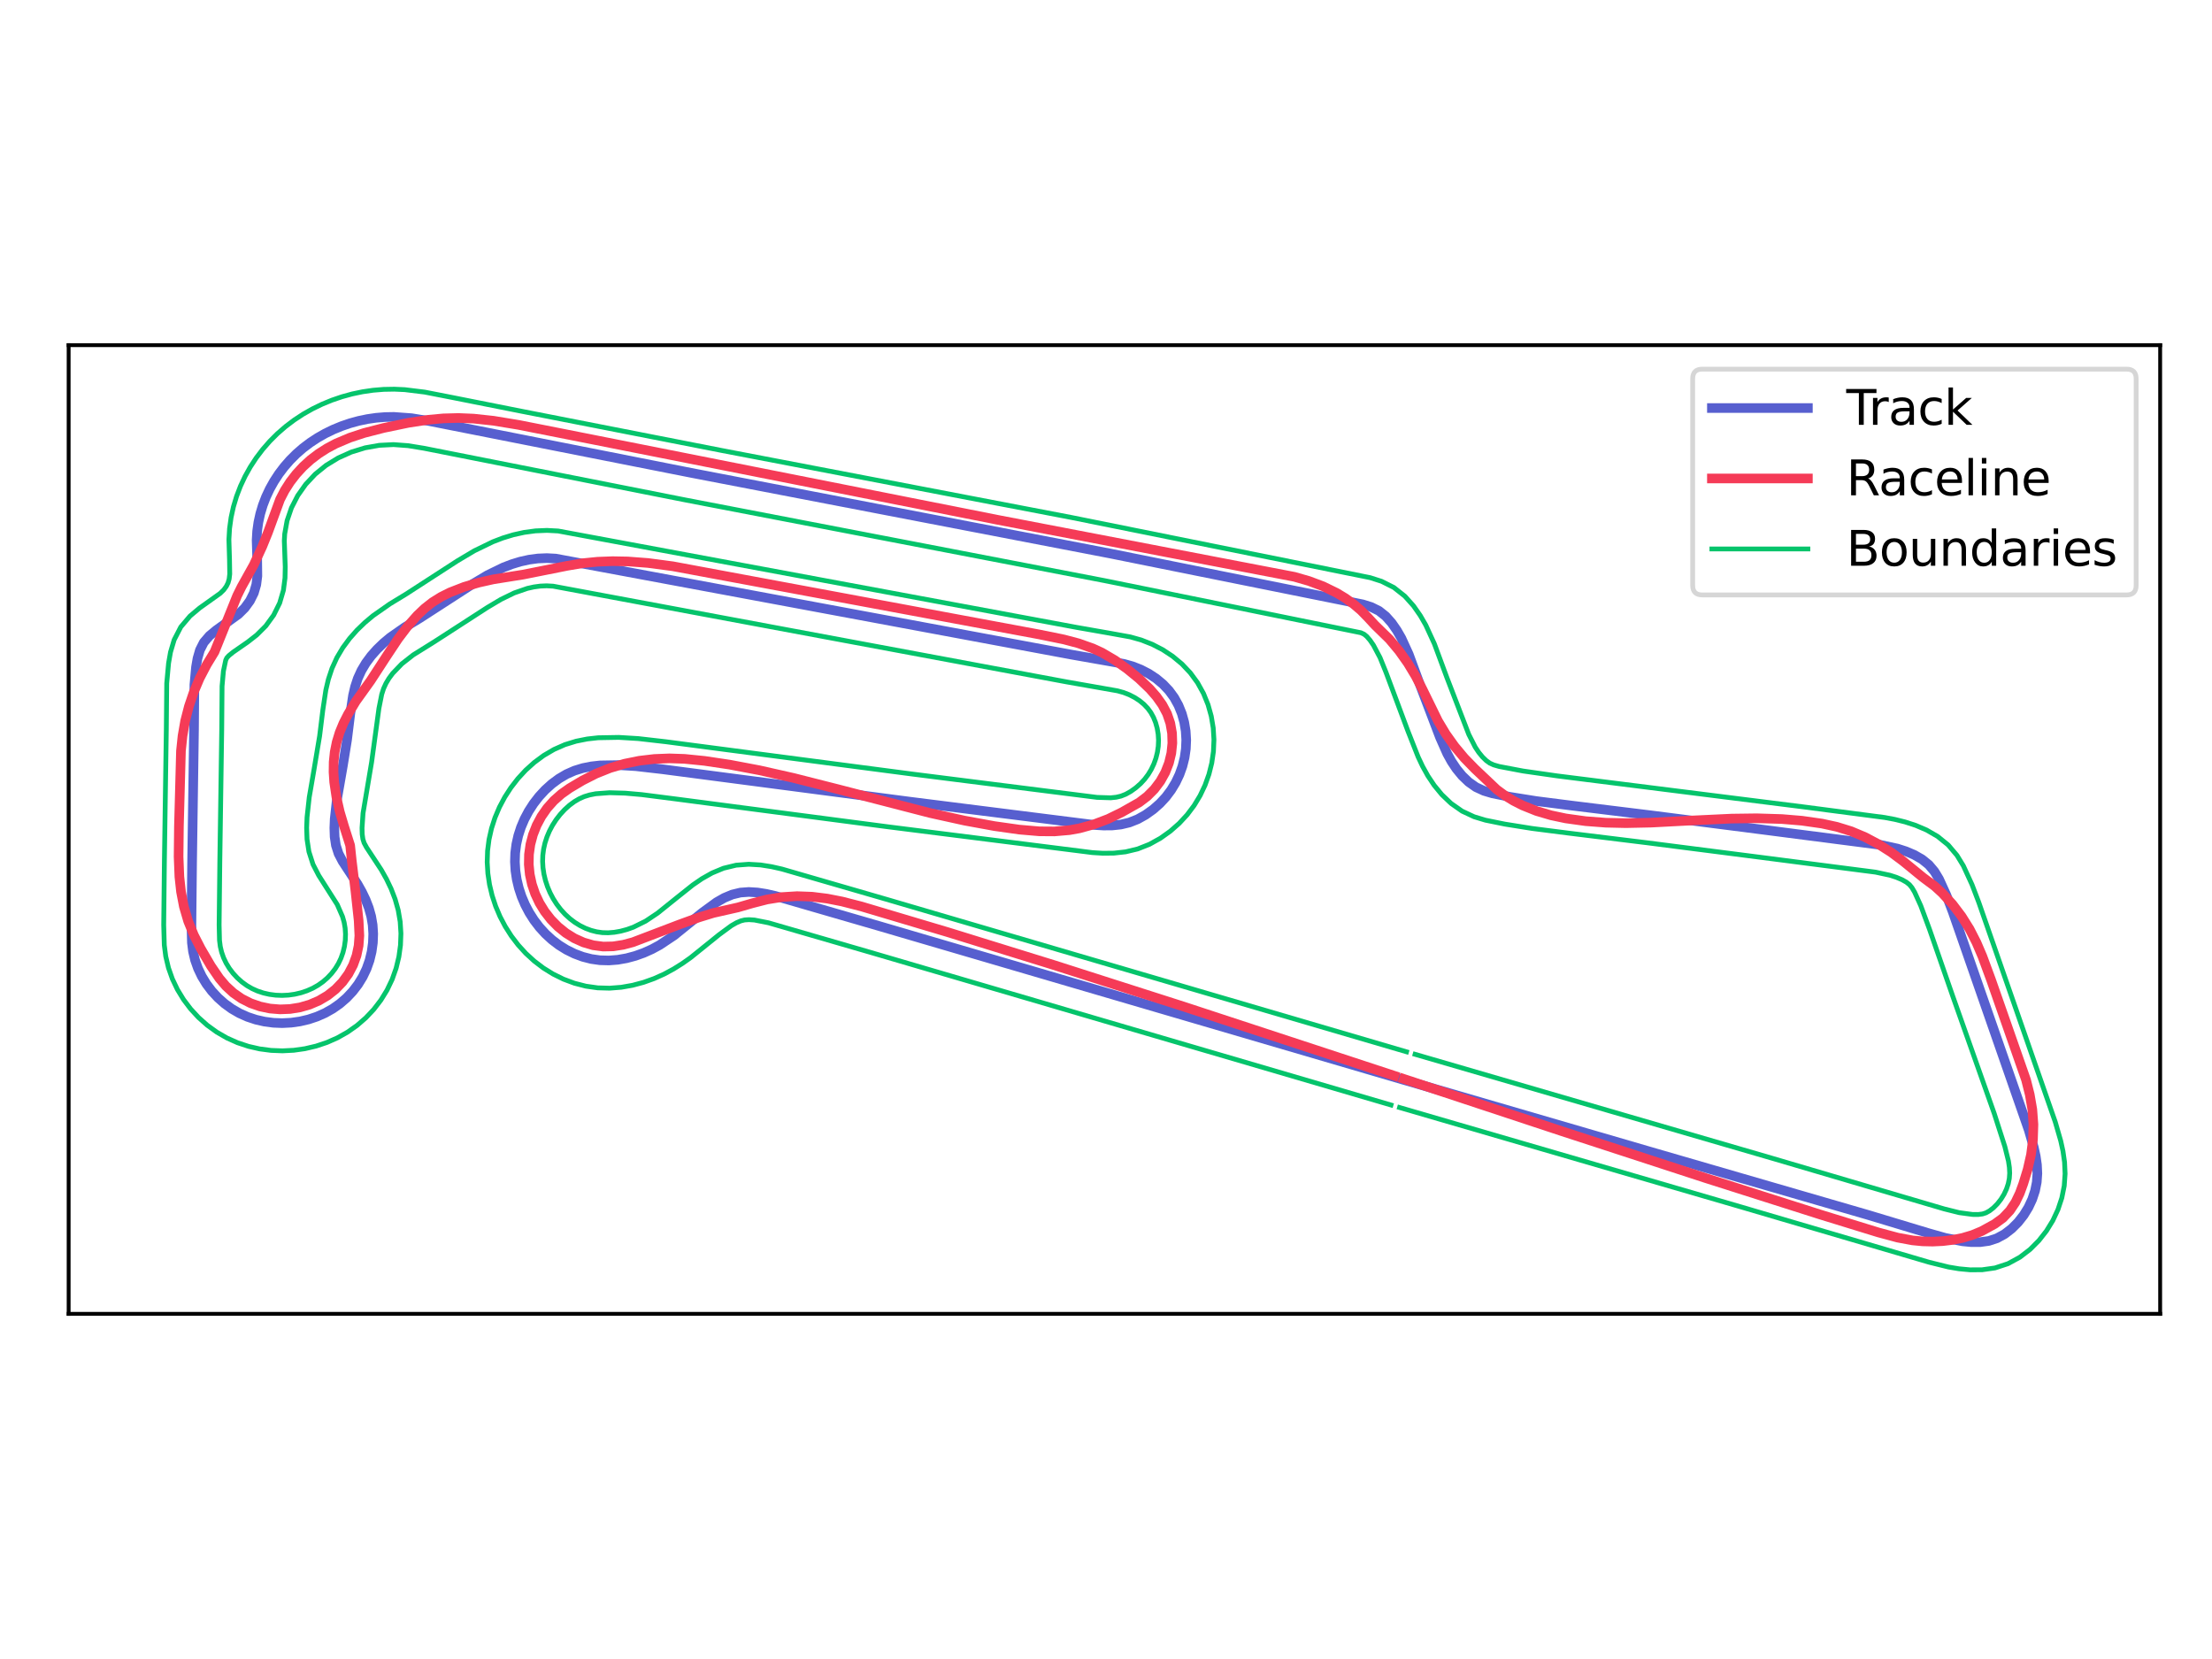 <?xml version="1.0" encoding="utf-8" standalone="no"?>
<!DOCTYPE svg PUBLIC "-//W3C//DTD SVG 1.1//EN"
  "http://www.w3.org/Graphics/SVG/1.1/DTD/svg11.dtd">
<svg xmlns:xlink="http://www.w3.org/1999/xlink" width="460.8pt" height="345.6pt" viewBox="0 0 460.8 345.6" xmlns="http://www.w3.org/2000/svg" version="1.1">
 <defs>
  <style type="text/css">*{stroke-linejoin: round; stroke-linecap: butt}</style>
 </defs>
 <g id="figure_1">
  <g id="patch_1">
   <path d="M 0 345.6 
L 460.8 345.6 
L 460.8 0 
L 0 0 
z
" style="fill: #ffffff"/>
  </g>
  <g id="axes_1">
   <g id="patch_2">
    <path d="M 14.3 273.699 
L 450 273.699 
L 450 71.901 
L 14.3 71.901 
z
" style="fill: #ffffff"/>
   </g>
   <g id="matplotlib.axis_1"/>
   <g id="matplotlib.axis_2"/>
   <g id="line2d_1">
    <path d="M 291.39 224.653 
L 182.946 192.854 
L 161.498 186.638 
L 159.648 186.216 
L 157.809 185.922 
L 155.999 185.811 
L 154.234 185.939 
L 152.527 186.353 
L 150.881 187.041 
L 149.288 187.945 
L 146.235 190.174 
L 140.422 194.865 
L 137.406 196.873 
L 135.8 197.741 
L 134.108 198.499 
L 132.347 199.13 
L 130.535 199.616 
L 128.691 199.941 
L 126.837 200.086 
L 124.99 200.035 
L 123.17 199.776 
L 121.392 199.318 
L 119.669 198.676 
L 118.016 197.862 
L 116.448 196.889 
L 114.978 195.77 
L 113.618 194.519 
L 112.372 193.15 
L 111.246 191.676 
L 110.248 190.109 
L 109.383 188.464 
L 108.657 186.755 
L 108.076 184.993 
L 107.647 183.194 
L 107.374 181.37 
L 107.264 179.535 
L 107.324 177.703 
L 107.557 175.885 
L 107.96 174.095 
L 108.526 172.343 
L 109.249 170.64 
L 110.121 168.997 
L 111.136 167.426 
L 112.286 165.939 
L 113.562 164.556 
L 114.952 163.301 
L 116.445 162.197 
L 118.029 161.266 
L 119.694 160.533 
L 121.427 160.001 
L 123.213 159.647 
L 125.038 159.444 
L 128.751 159.382 
L 132.461 159.61 
L 137.989 160.244 
L 189.41 166.987 
L 228.061 171.862 
L 229.891 171.976 
L 231.707 171.96 
L 233.5 171.766 
L 235.266 171.348 
L 236.995 170.663 
L 238.659 169.735 
L 240.212 168.625 
L 241.619 167.388 
L 242.871 166.037 
L 243.97 164.575 
L 244.916 163.009 
L 245.702 161.352 
L 246.322 159.622 
L 246.769 157.834 
L 247.035 156.005 
L 247.115 154.151 
L 247.001 152.292 
L 246.695 150.453 
L 246.194 148.663 
L 245.5 146.948 
L 244.61 145.338 
L 243.527 143.857 
L 242.263 142.524 
L 240.844 141.346 
L 239.296 140.328 
L 237.645 139.477 
L 235.917 138.799 
L 234.138 138.3 
L 230.502 137.651 
L 223.203 136.369 
L 115.754 116.362 
L 113.909 116.263 
L 112.051 116.342 
L 110.202 116.591 
L 108.386 116.993 
L 106.618 117.534 
L 104.894 118.194 
L 101.571 119.809 
L 98.389 121.703 
L 87.496 128.748 
L 84.32 130.675 
L 81.282 132.799 
L 79.859 133.989 
L 78.527 135.274 
L 77.307 136.651 
L 76.221 138.121 
L 75.29 139.683 
L 74.535 141.335 
L 73.963 143.073 
L 73.541 144.876 
L 72.983 148.597 
L 72.293 154.165 
L 71.411 159.598 
L 70.134 166.911 
L 69.723 170.614 
L 69.648 172.468 
L 69.708 174.31 
L 69.976 176.107 
L 70.526 177.825 
L 71.377 179.452 
L 74.474 184.171 
L 75.383 185.785 
L 76.177 187.436 
L 76.831 189.132 
L 77.323 190.879 
L 77.631 192.682 
L 77.749 194.527 
L 77.679 196.388 
L 77.423 198.24 
L 76.983 200.057 
L 76.362 201.816 
L 75.561 203.491 
L 74.593 205.066 
L 73.469 206.53 
L 72.205 207.871 
L 70.814 209.076 
L 69.311 210.135 
L 67.709 211.037 
L 66.025 211.78 
L 64.276 212.364 
L 62.477 212.785 
L 60.645 213.044 
L 58.797 213.138 
L 56.95 213.065 
L 55.118 212.825 
L 53.32 212.416 
L 51.571 211.836 
L 49.888 211.085 
L 48.287 210.16 
L 46.783 209.07 
L 45.392 207.833 
L 44.128 206.464 
L 43.006 204.979 
L 42.041 203.396 
L 41.246 201.731 
L 40.633 200 
L 40.21 198.216 
L 39.977 196.394 
L 39.877 192.69 
L 40.017 179.704 
L 40.418 151.923 
L 40.495 142.643 
L 40.832 138.966 
L 41.146 137.15 
L 41.649 135.411 
L 42.454 133.827 
L 43.63 132.457 
L 45.076 131.257 
L 49.68 127.94 
L 50.989 126.641 
L 52.072 125.152 
L 52.885 123.519 
L 53.389 121.791 
L 53.616 119.998 
L 53.577 116.288 
L 53.457 112.522 
L 53.566 110.659 
L 53.822 108.821 
L 54.217 107.017 
L 54.747 105.251 
L 55.405 103.532 
L 56.186 101.866 
L 57.085 100.258 
L 58.094 98.716 
L 59.208 97.247 
L 60.422 95.857 
L 61.73 94.552 
L 63.125 93.339 
L 64.602 92.223 
L 66.151 91.206 
L 67.766 90.29 
L 69.437 89.478 
L 71.157 88.77 
L 72.919 88.169 
L 74.713 87.678 
L 76.531 87.298 
L 78.367 87.031 
L 80.211 86.879 
L 82.055 86.845 
L 85.724 87.114 
L 89.368 87.705 
L 143.899 98.488 
L 231.224 115.297 
L 283.908 125.907 
L 285.655 126.456 
L 287.267 127.254 
L 288.687 128.385 
L 289.921 129.776 
L 290.991 131.317 
L 291.919 132.929 
L 293.461 136.294 
L 296.032 143.246 
L 299.988 153.633 
L 301.487 157.007 
L 302.378 158.62 
L 303.405 160.161 
L 304.596 161.611 
L 305.957 162.913 
L 307.472 163.98 
L 309.127 164.745 
L 310.881 165.267 
L 314.506 165.995 
L 319.99 166.87 
L 327.342 167.809 
L 343.896 169.845 
L 367.785 172.906 
L 391.669 175.993 
L 395.282 176.775 
L 397.052 177.348 
L 398.776 178.081 
L 400.387 179.006 
L 401.808 180.153 
L 402.976 181.541 
L 403.928 183.113 
L 405.474 186.494 
L 406.792 189.953 
L 422.643 235.457 
L 423.683 239.043 
L 424.077 240.845 
L 424.337 242.651 
L 424.423 244.458 
L 424.297 246.266 
L 423.936 248.063 
L 423.352 249.824 
L 422.561 251.521 
L 421.575 253.125 
L 420.412 254.608 
L 419.086 255.94 
L 417.612 257.075 
L 416.01 257.951 
L 414.297 258.512 
L 412.502 258.759 
L 410.669 258.761 
L 408.84 258.587 
L 405.233 257.877 
L 401.669 256.867 
L 389.227 253.115 
L 342.965 239.686 
L 293.168 225.172 
L 293.168 225.172 
" clip-path="url(#p586a73c167)" style="fill: none; stroke: #575fcf; stroke-width: 2; stroke-linecap: square"/>
   </g>
   <g id="line2d_2">
    <path d="M 290.458 224.104 
L 246.596 209.694 
L 219.613 201.061 
L 197.563 194.229 
L 179.462 188.836 
L 175.397 187.795 
L 172.31 187.19 
L 169.186 186.801 
L 166.046 186.682 
L 162.902 186.876 
L 159.785 187.378 
L 156.714 188.166 
L 153.727 189.03 
L 148.606 190.187 
L 145.597 191.111 
L 141.645 192.547 
L 131.848 196.28 
L 129.821 196.818 
L 127.745 197.143 
L 125.65 197.188 
L 123.576 196.913 
L 121.564 196.328 
L 119.651 195.466 
L 117.868 194.36 
L 116.236 193.044 
L 114.767 191.546 
L 113.477 189.892 
L 112.379 188.104 
L 111.487 186.206 
L 110.812 184.22 
L 110.365 182.169 
L 110.156 180.082 
L 110.196 177.987 
L 110.489 175.912 
L 111.025 173.884 
L 111.793 171.931 
L 112.779 170.081 
L 113.977 168.358 
L 115.374 166.791 
L 116.947 165.402 
L 118.661 164.19 
L 121.353 162.591 
L 124.158 161.166 
L 127.089 159.992 
L 130.108 159.097 
L 133.194 158.474 
L 136.318 158.106 
L 139.465 157.98 
L 142.608 158.087 
L 146.783 158.507 
L 151.972 159.282 
L 158.158 160.452 
L 165.323 162.065 
L 174.476 164.387 
L 193.779 169.371 
L 200.951 170.953 
L 207.144 172.086 
L 212.338 172.821 
L 216.519 173.18 
L 219.664 173.202 
L 222.796 172.93 
L 224.86 172.56 
L 227.901 171.726 
L 230.857 170.599 
L 233.68 169.22 
L 237.32 167.162 
L 238.993 165.888 
L 240.471 164.404 
L 241.73 162.731 
L 242.748 160.898 
L 243.511 158.944 
L 244.006 156.906 
L 244.224 154.821 
L 244.158 152.724 
L 243.792 150.658 
L 243.115 148.672 
L 242.135 146.823 
L 240.922 145.119 
L 239.544 143.536 
L 237.273 141.362 
L 234.841 139.374 
L 232.265 137.54 
L 229.545 135.945 
L 227.645 135.068 
L 224.68 134.02 
L 221.638 133.213 
L 216.498 132.165 
L 140.162 117.964 
L 134.962 117.277 
L 130.777 116.96 
L 127.631 116.901 
L 124.486 117.018 
L 121.354 117.331 
L 118.242 117.852 
L 108.992 119.695 
L 102.78 120.685 
L 99.704 121.373 
L 96.684 122.261 
L 93.748 123.405 
L 91.873 124.344 
L 90.096 125.453 
L 88.447 126.749 
L 86.928 128.193 
L 84.84 130.551 
L 82.937 133.066 
L 80.613 136.562 
L 77.189 141.821 
L 74.132 146.083 
L 72.498 148.789 
L 71.546 150.663 
L 70.746 152.602 
L 70.135 154.605 
L 69.723 156.658 
L 69.508 158.743 
L 69.48 160.84 
L 69.619 162.936 
L 70.079 166.049 
L 70.78 169.121 
L 71.68 172.144 
L 72.944 176.121 
L 73.272 179.227 
L 74.036 185.526 
L 74.713 191.771 
L 74.862 194.911 
L 74.707 197.003 
L 74.273 199.056 
L 73.559 201.028 
L 72.578 202.88 
L 71.344 204.575 
L 69.889 206.086 
L 68.242 207.383 
L 66.437 208.45 
L 64.51 209.276 
L 62.495 209.858 
L 60.424 210.191 
L 58.327 210.272 
L 56.237 210.099 
L 54.185 209.67 
L 52.203 208.982 
L 50.334 208.035 
L 48.611 206.839 
L 47.067 205.42 
L 45.707 203.822 
L 43.936 201.224 
L 41.824 197.608 
L 40.386 194.803 
L 39.191 191.88 
L 38.306 188.865 
L 37.712 185.774 
L 37.369 182.647 
L 37.203 178.454 
L 37.272 172.159 
L 37.698 156.428 
L 38.026 153.299 
L 38.566 150.198 
L 39.351 147.153 
L 40.366 144.169 
L 41.597 141.271 
L 43.066 138.463 
L 44.691 135.789 
L 49.401 124.105 
L 50.317 122.25 
L 52.871 117.669 
L 54.639 113.832 
L 55.815 110.93 
L 58.339 104.038 
L 59.303 102.174 
L 60.432 100.406 
L 61.714 98.745 
L 63.136 97.203 
L 64.687 95.791 
L 66.355 94.518 
L 68.124 93.391 
L 69.977 92.407 
L 72.874 91.179 
L 75.864 90.196 
L 79.927 89.151 
L 85.059 88.083 
L 89.212 87.447 
L 92.35 87.157 
L 95.494 87.071 
L 98.638 87.203 
L 102.81 87.652 
L 107.986 88.503 
L 119.309 90.741 
L 207.824 108.291 
L 269.649 120.161 
L 272.672 121.031 
L 275.618 122.135 
L 278.446 123.515 
L 280.242 124.6 
L 281.95 125.821 
L 283.547 127.183 
L 285.029 128.705 
L 286.427 130.222 
L 289.43 133.151 
L 291.452 135.568 
L 293.273 138.138 
L 294.902 140.834 
L 296.344 143.63 
L 299.574 150.224 
L 301.197 152.923 
L 303.028 155.491 
L 305.045 157.905 
L 307.244 160.164 
L 311.797 164.473 
L 313.5 165.723 
L 315.29 166.818 
L 317.158 167.771 
L 320.076 168.945 
L 323.093 169.836 
L 326.173 170.487 
L 330.328 171.065 
L 334.512 171.384 
L 338.707 171.479 
L 343.953 171.369 
L 352.336 170.928 
L 360.72 170.529 
L 365.966 170.46 
L 371.209 170.622 
L 375.391 170.972 
L 379.545 171.565 
L 382.62 172.234 
L 385.623 173.161 
L 388.524 174.383 
L 391.307 175.86 
L 393.97 177.552 
L 396.489 179.437 
L 400.522 182.733 
L 403.05 184.622 
L 404.61 186.048 
L 406.736 188.372 
L 408.634 190.883 
L 410.304 193.551 
L 411.736 196.35 
L 412.973 199.244 
L 414.789 204.166 
L 422.063 224.962 
L 422.834 228.013 
L 423.37 231.114 
L 423.605 234.247 
L 423.506 237.399 
L 423.098 240.527 
L 422.398 243.604 
L 421.479 246.596 
L 420.759 248.564 
L 419.853 250.457 
L 418.689 252.203 
L 417.249 253.725 
L 415.55 254.968 
L 412.823 256.464 
L 410.868 257.278 
L 408.853 257.877 
L 406.797 258.292 
L 404.712 258.545 
L 402.614 258.646 
L 400.514 258.598 
L 398.427 258.396 
L 395.336 257.824 
L 391.284 256.734 
L 379.25 253.029 
L 355.253 245.395 
L 325.326 235.634 
L 292.45 224.764 
L 292.45 224.764 
" clip-path="url(#p586a73c167)" style="fill: none; stroke: #f53b57; stroke-width: 2; stroke-linecap: square"/>
   </g>
   <g id="line2d_3">
    <path d="M 293.009 219.112 
L 184.578 187.317 
L 162.886 181.035 
L 160.747 180.55 
L 158.446 180.185 
L 155.973 180.039 
L 153.343 180.235 
L 150.724 180.87 
L 148.336 181.86 
L 146.223 183.053 
L 144.337 184.346 
L 141.084 186.935 
L 137.003 190.214 
L 134.498 191.887 
L 131.954 193.144 
L 130.624 193.621 
L 129.284 193.981 
L 127.964 194.215 
L 126.691 194.316 
L 125.477 194.283 
L 124.297 194.114 
L 123.121 193.811 
L 121.956 193.376 
L 120.817 192.814 
L 119.721 192.134 
L 118.683 191.344 
L 117.709 190.448 
L 116.805 189.454 
L 115.979 188.371 
L 115.241 187.212 
L 114.599 185.991 
L 114.059 184.721 
L 113.629 183.417 
L 113.313 182.095 
L 113.115 180.77 
L 113.036 179.457 
L 113.078 178.164 
L 113.242 176.888 
L 113.528 175.618 
L 113.935 174.36 
L 114.459 173.124 
L 115.098 171.92 
L 115.847 170.762 
L 116.694 169.666 
L 117.622 168.659 
L 118.608 167.768 
L 119.629 167.011 
L 120.661 166.404 
L 121.709 165.942 
L 122.835 165.599 
L 124.092 165.352 
L 126.986 165.136 
L 130.255 165.231 
L 133.687 165.533 
L 140.9 166.456 
L 184.998 172.239 
L 227.576 177.614 
L 229.737 177.746 
L 232.041 177.722 
L 234.478 177.455 
L 237.004 176.852 
L 239.474 175.876 
L 241.747 174.612 
L 243.799 173.149 
L 245.646 171.524 
L 247.3 169.739 
L 248.754 167.805 
L 250.001 165.741 
L 251.033 163.565 
L 251.846 161.296 
L 252.432 158.95 
L 252.782 156.545 
L 252.887 154.099 
L 252.737 151.641 
L 252.329 149.2 
L 251.658 146.8 
L 250.711 144.466 
L 249.476 142.233 
L 247.959 140.159 
L 246.208 138.31 
L 244.279 136.707 
L 242.208 135.343 
L 240.024 134.217 
L 237.753 133.327 
L 235.479 132.686 
L 231.417 131.951 
L 224.258 130.694 
L 116.279 110.614 
L 113.94 110.491 
L 111.543 110.592 
L 109.192 110.907 
L 106.918 111.411 
L 104.741 112.075 
L 102.666 112.869 
L 98.808 114.741 
L 95.297 116.829 
L 84.544 123.787 
L 81.207 125.814 
L 77.717 128.258 
L 76.001 129.695 
L 74.36 131.279 
L 72.821 133.019 
L 71.415 134.924 
L 70.178 137.002 
L 69.16 139.232 
L 68.406 141.512 
L 67.882 143.736 
L 67.254 147.895 
L 66.58 153.343 
L 65.405 160.38 
L 64.421 166.083 
L 63.963 170.234 
L 63.876 172.445 
L 63.959 174.829 
L 64.354 177.415 
L 65.202 180.056 
L 66.402 182.378 
L 70.265 188.454 
L 71.355 190.956 
L 71.692 192.148 
L 71.898 193.352 
L 71.977 194.601 
L 71.929 195.883 
L 71.752 197.164 
L 71.449 198.415 
L 71.029 199.607 
L 70.491 200.731 
L 69.838 201.793 
L 69.074 202.788 
L 68.21 203.705 
L 67.258 204.529 
L 66.229 205.254 
L 65.124 205.876 
L 63.944 206.396 
L 62.703 206.81 
L 61.414 207.112 
L 60.095 207.298 
L 58.764 207.365 
L 57.438 207.314 
L 56.134 207.143 
L 54.87 206.856 
L 53.659 206.455 
L 52.512 205.943 
L 51.428 205.317 
L 50.4 204.572 
L 49.436 203.714 
L 48.557 202.761 
L 47.778 201.731 
L 47.116 200.646 
L 46.579 199.522 
L 46.17 198.367 
L 45.889 197.182 
L 45.727 195.891 
L 45.649 192.681 
L 45.788 179.803 
L 46.19 151.922 
L 46.259 142.948 
L 46.546 139.784 
L 47.021 137.525 
L 47.248 137.043 
L 47.671 136.58 
L 48.578 135.846 
L 51.611 133.743 
L 53.486 132.28 
L 55.37 130.4 
L 57.006 128.148 
L 58.26 125.625 
L 59.041 122.964 
L 59.373 120.411 
L 59.422 118.098 
L 59.228 112.648 
L 59.311 111.224 
L 59.805 108.465 
L 60.717 105.791 
L 62.022 103.248 
L 63.684 100.892 
L 65.664 98.776 
L 67.927 96.941 
L 70.453 95.399 
L 73.188 94.173 
L 76.066 93.289 
L 79.019 92.766 
L 81.979 92.617 
L 85.016 92.843 
L 88.295 93.377 
L 142.813 104.158 
L 230.086 120.956 
L 283.507 131.814 
L 284.169 132.124 
L 284.711 132.569 
L 285.382 133.342 
L 286.115 134.407 
L 287.486 136.996 
L 288.723 140.049 
L 293.266 152.219 
L 295.425 157.683 
L 296.347 159.635 
L 297.446 161.619 
L 298.768 163.599 
L 300.364 165.536 
L 302.287 167.368 
L 304.584 168.977 
L 307.088 170.145 
L 309.454 170.86 
L 313.484 171.676 
L 319.175 172.585 
L 326.665 173.542 
L 343.141 175.568 
L 367.072 178.635 
L 390.714 181.686 
L 393.703 182.328 
L 395.03 182.754 
L 396.205 183.25 
L 397.13 183.772 
L 397.77 184.279 
L 398.284 184.902 
L 398.856 185.869 
L 400.137 188.694 
L 401.947 193.583 
L 406.837 207.646 
L 415.436 231.966 
L 417.647 238.853 
L 418.398 241.876 
L 418.591 243.201 
L 418.652 244.394 
L 418.577 245.492 
L 418.357 246.582 
L 417.989 247.69 
L 417.478 248.784 
L 416.838 249.827 
L 416.088 250.784 
L 415.269 251.61 
L 414.454 252.243 
L 413.715 252.655 
L 413.002 252.887 
L 412.107 253 
L 410.939 252.995 
L 408.145 252.62 
L 405.022 251.842 
L 369.48 241.374 
L 294.787 219.631 
L 294.787 219.631 
" clip-path="url(#p586a73c167)" style="fill: none; stroke: #05c46b; stroke-linecap: square"/>
   </g>
   <g id="line2d_4">
    <path d="M 289.771 230.193 
L 181.315 198.391 
L 160.111 192.241 
L 157.172 191.66 
L 156.025 191.584 
L 155.124 191.642 
L 154.33 191.837 
L 153.425 192.222 
L 152.353 192.836 
L 149.835 194.686 
L 143.842 199.515 
L 142.139 200.714 
L 140.314 201.859 
L 138.353 202.918 
L 136.263 203.854 
L 134.069 204.639 
L 131.785 205.252 
L 129.419 205.667 
L 126.983 205.857 
L 124.503 205.786 
L 122.043 205.437 
L 119.662 204.825 
L 117.382 203.976 
L 115.215 202.909 
L 113.175 201.643 
L 111.274 200.197 
L 109.526 198.591 
L 107.938 196.847 
L 106.514 194.98 
L 105.256 193.006 
L 104.168 190.938 
L 103.255 188.789 
L 102.524 186.57 
L 101.98 184.293 
L 101.633 181.97 
L 101.492 179.614 
L 101.57 177.241 
L 101.872 174.883 
L 102.392 172.572 
L 103.118 170.326 
L 104.038 168.156 
L 105.143 166.075 
L 106.425 164.091 
L 107.878 162.212 
L 109.502 160.453 
L 111.296 158.834 
L 113.261 157.382 
L 115.398 156.129 
L 117.679 155.123 
L 120.018 154.403 
L 122.333 153.942 
L 124.596 153.689 
L 128.912 153.612 
L 132.966 153.86 
L 138.737 154.521 
L 190.146 161.262 
L 228.545 166.11 
L 231.373 166.197 
L 232.522 166.078 
L 233.528 165.843 
L 234.517 165.45 
L 235.57 164.859 
L 236.626 164.102 
L 237.592 163.252 
L 238.442 162.335 
L 239.186 161.345 
L 239.831 160.277 
L 240.371 159.139 
L 240.798 157.947 
L 241.105 156.717 
L 241.288 155.465 
L 241.342 154.204 
L 241.266 152.943 
L 241.06 151.707 
L 240.731 150.526 
L 240.288 149.431 
L 239.744 148.443 
L 239.095 147.556 
L 238.318 146.738 
L 237.409 145.985 
L 236.384 145.312 
L 235.266 144.736 
L 234.081 144.272 
L 232.797 143.914 
L 229.587 143.35 
L 222.148 142.044 
L 115.229 122.111 
L 113.877 122.035 
L 112.559 122.092 
L 111.213 122.274 
L 109.855 122.576 
L 107.123 123.519 
L 104.334 124.877 
L 101.482 126.576 
L 90.448 133.708 
L 86.083 136.43 
L 83.716 138.283 
L 81.793 140.284 
L 81.026 141.319 
L 80.402 142.364 
L 79.911 143.438 
L 79.521 144.633 
L 78.936 147.58 
L 77.416 158.748 
L 75.629 169.397 
L 75.42 172.491 
L 75.457 173.791 
L 75.598 174.799 
L 75.85 175.595 
L 76.353 176.526 
L 79.429 181.21 
L 80.501 183.115 
L 81.474 185.143 
L 82.308 187.308 
L 82.955 189.61 
L 83.365 192.013 
L 83.521 194.453 
L 83.429 196.893 
L 83.094 199.315 
L 82.517 201.7 
L 81.695 204.024 
L 80.631 206.25 
L 79.347 208.339 
L 77.865 210.272 
L 76.201 212.037 
L 74.371 213.623 
L 72.393 215.015 
L 70.294 216.198 
L 68.106 217.165 
L 65.849 217.918 
L 63.54 218.459 
L 61.195 218.79 
L 58.831 218.91 
L 56.461 218.817 
L 54.102 218.507 
L 51.77 217.976 
L 49.483 217.218 
L 47.263 216.226 
L 45.145 215.002 
L 43.166 213.569 
L 41.348 211.952 
L 39.7 210.166 
L 38.234 208.227 
L 36.966 206.146 
L 35.913 203.941 
L 35.097 201.632 
L 34.531 199.25 
L 34.227 196.897 
L 34.105 192.699 
L 34.245 179.604 
L 34.646 151.923 
L 34.731 142.337 
L 35.118 138.148 
L 35.52 135.857 
L 36.278 133.297 
L 37.66 130.612 
L 39.59 128.335 
L 41.575 126.668 
L 45.874 123.6 
L 46.609 122.882 
L 47.138 122.157 
L 47.51 121.414 
L 47.737 120.618 
L 47.858 119.585 
L 47.811 116.542 
L 47.686 112.396 
L 47.822 110.093 
L 48.139 107.806 
L 48.629 105.568 
L 49.283 103.388 
L 50.093 101.274 
L 51.05 99.231 
L 52.147 97.268 
L 53.377 95.389 
L 54.732 93.602 
L 56.207 91.913 
L 57.796 90.328 
L 59.49 88.856 
L 61.276 87.505 
L 63.142 86.28 
L 65.078 85.182 
L 67.076 84.21 
L 69.127 83.367 
L 71.224 82.651 
L 73.359 82.067 
L 75.525 81.614 
L 77.715 81.296 
L 79.921 81.114 
L 82.132 81.073 
L 84.315 81.171 
L 88.473 81.682 
L 94.175 82.795 
L 108.663 85.675 
L 150.437 93.86 
L 223.272 107.816 
L 285.434 120.34 
L 287.804 121.098 
L 290.366 122.384 
L 292.663 124.2 
L 294.46 126.209 
L 295.867 128.227 
L 297.015 130.218 
L 298.808 134.12 
L 301.442 141.232 
L 305.975 152.996 
L 307.31 155.62 
L 308.042 156.723 
L 308.829 157.686 
L 309.626 158.457 
L 310.361 158.982 
L 311.166 159.345 
L 312.309 159.674 
L 317.274 160.615 
L 324.388 161.635 
L 375.881 168.113 
L 392.624 170.3 
L 394.707 170.692 
L 396.86 171.223 
L 399.073 171.941 
L 401.346 172.913 
L 403.644 174.241 
L 405.845 176.028 
L 407.669 178.179 
L 409.001 180.358 
L 410.81 184.293 
L 412.225 188.004 
L 428.152 233.732 
L 429.288 237.663 
L 429.757 239.814 
L 430.083 242.1 
L 430.195 244.523 
L 430.017 247.039 
L 429.515 249.544 
L 428.716 251.958 
L 427.643 254.257 
L 426.313 256.422 
L 424.736 258.432 
L 422.902 260.271 
L 420.771 261.906 
L 418.305 263.248 
L 415.591 264.137 
L 412.897 264.517 
L 410.399 264.527 
L 408.09 264.311 
L 405.915 263.947 
L 401.874 262.949 
L 362.705 251.43 
L 291.55 230.713 
L 291.55 230.713 
" clip-path="url(#p586a73c167)" style="fill: none; stroke: #05c46b; stroke-linecap: square"/>
   </g>
   <g id="patch_3">
    <path d="M 14.3 273.699 
L 14.3 71.901 
" style="fill: none; stroke: #000000; stroke-width: 0.8; stroke-linejoin: miter; stroke-linecap: square"/>
   </g>
   <g id="patch_4">
    <path d="M 450 273.699 
L 450 71.901 
" style="fill: none; stroke: #000000; stroke-width: 0.8; stroke-linejoin: miter; stroke-linecap: square"/>
   </g>
   <g id="patch_5">
    <path d="M 14.3 273.699 
L 450 273.699 
" style="fill: none; stroke: #000000; stroke-width: 0.8; stroke-linejoin: miter; stroke-linecap: square"/>
   </g>
   <g id="patch_6">
    <path d="M 14.3 71.901 
L 450 71.901 
" style="fill: none; stroke: #000000; stroke-width: 0.8; stroke-linejoin: miter; stroke-linecap: square"/>
   </g>
   <g id="legend_1">
    <g id="patch_7">
     <path d="M 354.617 123.935 
L 443 123.935 
Q 445 123.935 445 121.935 
L 445 78.901 
Q 445 76.901 443 76.901 
L 354.617 76.901 
Q 352.617 76.901 352.617 78.901 
L 352.617 121.935 
Q 352.617 123.935 354.617 123.935 
z
" style="fill: #ffffff; opacity: 0.8; stroke: #cccccc; stroke-linejoin: miter"/>
    </g>
    <g id="line2d_5">
     <path d="M 356.617 84.999 
L 366.617 84.999 
L 376.617 84.999 
" style="fill: none; stroke: #575fcf; stroke-width: 2; stroke-linecap: square"/>
    </g>
    <g id="text_1">
     <!-- Track -->
     <g transform="translate(384.617 88.499)scale(0.1 -0.1)">
      <defs>
       <path id="DejaVuSans-54" d="M -19 4666 
L 3928 4666 
L 3928 4134 
L 2272 4134 
L 2272 0 
L 1638 0 
L 1638 4134 
L -19 4134 
L -19 4666 
z
" transform="scale(0.016)"/>
       <path id="DejaVuSans-72" d="M 2631 2963 
Q 2534 3019 2420 3045 
Q 2306 3072 2169 3072 
Q 1681 3072 1420 2755 
Q 1159 2438 1159 1844 
L 1159 0 
L 581 0 
L 581 3500 
L 1159 3500 
L 1159 2956 
Q 1341 3275 1631 3429 
Q 1922 3584 2338 3584 
Q 2397 3584 2469 3576 
Q 2541 3569 2628 3553 
L 2631 2963 
z
" transform="scale(0.016)"/>
       <path id="DejaVuSans-61" d="M 2194 1759 
Q 1497 1759 1228 1600 
Q 959 1441 959 1056 
Q 959 750 1161 570 
Q 1363 391 1709 391 
Q 2188 391 2477 730 
Q 2766 1069 2766 1631 
L 2766 1759 
L 2194 1759 
z
M 3341 1997 
L 3341 0 
L 2766 0 
L 2766 531 
Q 2569 213 2275 61 
Q 1981 -91 1556 -91 
Q 1019 -91 701 211 
Q 384 513 384 1019 
Q 384 1609 779 1909 
Q 1175 2209 1959 2209 
L 2766 2209 
L 2766 2266 
Q 2766 2663 2505 2880 
Q 2244 3097 1772 3097 
Q 1472 3097 1187 3025 
Q 903 2953 641 2809 
L 641 3341 
Q 956 3463 1253 3523 
Q 1550 3584 1831 3584 
Q 2591 3584 2966 3190 
Q 3341 2797 3341 1997 
z
" transform="scale(0.016)"/>
       <path id="DejaVuSans-63" d="M 3122 3366 
L 3122 2828 
Q 2878 2963 2633 3030 
Q 2388 3097 2138 3097 
Q 1578 3097 1268 2742 
Q 959 2388 959 1747 
Q 959 1106 1268 751 
Q 1578 397 2138 397 
Q 2388 397 2633 464 
Q 2878 531 3122 666 
L 3122 134 
Q 2881 22 2623 -34 
Q 2366 -91 2075 -91 
Q 1284 -91 818 406 
Q 353 903 353 1747 
Q 353 2603 823 3093 
Q 1294 3584 2113 3584 
Q 2378 3584 2631 3529 
Q 2884 3475 3122 3366 
z
" transform="scale(0.016)"/>
       <path id="DejaVuSans-6b" d="M 581 4863 
L 1159 4863 
L 1159 1991 
L 2875 3500 
L 3609 3500 
L 1753 1863 
L 3688 0 
L 2938 0 
L 1159 1709 
L 1159 0 
L 581 0 
L 581 4863 
z
" transform="scale(0.016)"/>
      </defs>
      <use xlink:href="#DejaVuSans-54"/>
      <use xlink:href="#DejaVuSans-72" x="46.334"/>
      <use xlink:href="#DejaVuSans-61" x="87.447"/>
      <use xlink:href="#DejaVuSans-63" x="148.727"/>
      <use xlink:href="#DejaVuSans-6b" x="203.707"/>
     </g>
    </g>
    <g id="line2d_6">
     <path d="M 356.617 99.677 
L 366.617 99.677 
L 376.617 99.677 
" style="fill: none; stroke: #f53b57; stroke-width: 2; stroke-linecap: square"/>
    </g>
    <g id="text_2">
     <!-- Raceline -->
     <g transform="translate(384.617 103.177)scale(0.1 -0.1)">
      <defs>
       <path id="DejaVuSans-52" d="M 2841 2188 
Q 3044 2119 3236 1894 
Q 3428 1669 3622 1275 
L 4263 0 
L 3584 0 
L 2988 1197 
Q 2756 1666 2539 1819 
Q 2322 1972 1947 1972 
L 1259 1972 
L 1259 0 
L 628 0 
L 628 4666 
L 2053 4666 
Q 2853 4666 3247 4331 
Q 3641 3997 3641 3322 
Q 3641 2881 3436 2590 
Q 3231 2300 2841 2188 
z
M 1259 4147 
L 1259 2491 
L 2053 2491 
Q 2509 2491 2742 2702 
Q 2975 2913 2975 3322 
Q 2975 3731 2742 3939 
Q 2509 4147 2053 4147 
L 1259 4147 
z
" transform="scale(0.016)"/>
       <path id="DejaVuSans-65" d="M 3597 1894 
L 3597 1613 
L 953 1613 
Q 991 1019 1311 708 
Q 1631 397 2203 397 
Q 2534 397 2845 478 
Q 3156 559 3463 722 
L 3463 178 
Q 3153 47 2828 -22 
Q 2503 -91 2169 -91 
Q 1331 -91 842 396 
Q 353 884 353 1716 
Q 353 2575 817 3079 
Q 1281 3584 2069 3584 
Q 2775 3584 3186 3129 
Q 3597 2675 3597 1894 
z
M 3022 2063 
Q 3016 2534 2758 2815 
Q 2500 3097 2075 3097 
Q 1594 3097 1305 2825 
Q 1016 2553 972 2059 
L 3022 2063 
z
" transform="scale(0.016)"/>
       <path id="DejaVuSans-6c" d="M 603 4863 
L 1178 4863 
L 1178 0 
L 603 0 
L 603 4863 
z
" transform="scale(0.016)"/>
       <path id="DejaVuSans-69" d="M 603 3500 
L 1178 3500 
L 1178 0 
L 603 0 
L 603 3500 
z
M 603 4863 
L 1178 4863 
L 1178 4134 
L 603 4134 
L 603 4863 
z
" transform="scale(0.016)"/>
       <path id="DejaVuSans-6e" d="M 3513 2113 
L 3513 0 
L 2938 0 
L 2938 2094 
Q 2938 2591 2744 2837 
Q 2550 3084 2163 3084 
Q 1697 3084 1428 2787 
Q 1159 2491 1159 1978 
L 1159 0 
L 581 0 
L 581 3500 
L 1159 3500 
L 1159 2956 
Q 1366 3272 1645 3428 
Q 1925 3584 2291 3584 
Q 2894 3584 3203 3211 
Q 3513 2838 3513 2113 
z
" transform="scale(0.016)"/>
      </defs>
      <use xlink:href="#DejaVuSans-52"/>
      <use xlink:href="#DejaVuSans-61" x="67.232"/>
      <use xlink:href="#DejaVuSans-63" x="128.512"/>
      <use xlink:href="#DejaVuSans-65" x="183.492"/>
      <use xlink:href="#DejaVuSans-6c" x="245.016"/>
      <use xlink:href="#DejaVuSans-69" x="272.799"/>
      <use xlink:href="#DejaVuSans-6e" x="300.582"/>
      <use xlink:href="#DejaVuSans-65" x="363.961"/>
     </g>
    </g>
    <g id="line2d_7">
     <path d="M 356.617 114.355 
L 366.617 114.355 
L 376.617 114.355 
" style="fill: none; stroke: #05c46b; stroke-linecap: square"/>
    </g>
    <g id="text_3">
     <!-- Boundaries -->
     <g transform="translate(384.617 117.855)scale(0.1 -0.1)">
      <defs>
       <path id="DejaVuSans-42" d="M 1259 2228 
L 1259 519 
L 2272 519 
Q 2781 519 3026 730 
Q 3272 941 3272 1375 
Q 3272 1813 3026 2020 
Q 2781 2228 2272 2228 
L 1259 2228 
z
M 1259 4147 
L 1259 2741 
L 2194 2741 
Q 2656 2741 2882 2914 
Q 3109 3088 3109 3444 
Q 3109 3797 2882 3972 
Q 2656 4147 2194 4147 
L 1259 4147 
z
M 628 4666 
L 2241 4666 
Q 2963 4666 3353 4366 
Q 3744 4066 3744 3513 
Q 3744 3084 3544 2831 
Q 3344 2578 2956 2516 
Q 3422 2416 3680 2098 
Q 3938 1781 3938 1306 
Q 3938 681 3513 340 
Q 3088 0 2303 0 
L 628 0 
L 628 4666 
z
" transform="scale(0.016)"/>
       <path id="DejaVuSans-6f" d="M 1959 3097 
Q 1497 3097 1228 2736 
Q 959 2375 959 1747 
Q 959 1119 1226 758 
Q 1494 397 1959 397 
Q 2419 397 2687 759 
Q 2956 1122 2956 1747 
Q 2956 2369 2687 2733 
Q 2419 3097 1959 3097 
z
M 1959 3584 
Q 2709 3584 3137 3096 
Q 3566 2609 3566 1747 
Q 3566 888 3137 398 
Q 2709 -91 1959 -91 
Q 1206 -91 779 398 
Q 353 888 353 1747 
Q 353 2609 779 3096 
Q 1206 3584 1959 3584 
z
" transform="scale(0.016)"/>
       <path id="DejaVuSans-75" d="M 544 1381 
L 544 3500 
L 1119 3500 
L 1119 1403 
Q 1119 906 1312 657 
Q 1506 409 1894 409 
Q 2359 409 2629 706 
Q 2900 1003 2900 1516 
L 2900 3500 
L 3475 3500 
L 3475 0 
L 2900 0 
L 2900 538 
Q 2691 219 2414 64 
Q 2138 -91 1772 -91 
Q 1169 -91 856 284 
Q 544 659 544 1381 
z
M 1991 3584 
L 1991 3584 
z
" transform="scale(0.016)"/>
       <path id="DejaVuSans-64" d="M 2906 2969 
L 2906 4863 
L 3481 4863 
L 3481 0 
L 2906 0 
L 2906 525 
Q 2725 213 2448 61 
Q 2172 -91 1784 -91 
Q 1150 -91 751 415 
Q 353 922 353 1747 
Q 353 2572 751 3078 
Q 1150 3584 1784 3584 
Q 2172 3584 2448 3432 
Q 2725 3281 2906 2969 
z
M 947 1747 
Q 947 1113 1208 752 
Q 1469 391 1925 391 
Q 2381 391 2643 752 
Q 2906 1113 2906 1747 
Q 2906 2381 2643 2742 
Q 2381 3103 1925 3103 
Q 1469 3103 1208 2742 
Q 947 2381 947 1747 
z
" transform="scale(0.016)"/>
       <path id="DejaVuSans-73" d="M 2834 3397 
L 2834 2853 
Q 2591 2978 2328 3040 
Q 2066 3103 1784 3103 
Q 1356 3103 1142 2972 
Q 928 2841 928 2578 
Q 928 2378 1081 2264 
Q 1234 2150 1697 2047 
L 1894 2003 
Q 2506 1872 2764 1633 
Q 3022 1394 3022 966 
Q 3022 478 2636 193 
Q 2250 -91 1575 -91 
Q 1294 -91 989 -36 
Q 684 19 347 128 
L 347 722 
Q 666 556 975 473 
Q 1284 391 1588 391 
Q 1994 391 2212 530 
Q 2431 669 2431 922 
Q 2431 1156 2273 1281 
Q 2116 1406 1581 1522 
L 1381 1569 
Q 847 1681 609 1914 
Q 372 2147 372 2553 
Q 372 3047 722 3315 
Q 1072 3584 1716 3584 
Q 2034 3584 2315 3537 
Q 2597 3491 2834 3397 
z
" transform="scale(0.016)"/>
      </defs>
      <use xlink:href="#DejaVuSans-42"/>
      <use xlink:href="#DejaVuSans-6f" x="68.604"/>
      <use xlink:href="#DejaVuSans-75" x="129.785"/>
      <use xlink:href="#DejaVuSans-6e" x="193.164"/>
      <use xlink:href="#DejaVuSans-64" x="256.543"/>
      <use xlink:href="#DejaVuSans-61" x="320.02"/>
      <use xlink:href="#DejaVuSans-72" x="381.299"/>
      <use xlink:href="#DejaVuSans-69" x="422.412"/>
      <use xlink:href="#DejaVuSans-65" x="450.195"/>
      <use xlink:href="#DejaVuSans-73" x="511.719"/>
     </g>
    </g>
   </g>
  </g>
 </g>
 <defs>
  <clipPath id="p586a73c167">
   <rect x="14.3" y="71.901" width="435.7" height="201.798"/>
  </clipPath>
 </defs>
</svg>
